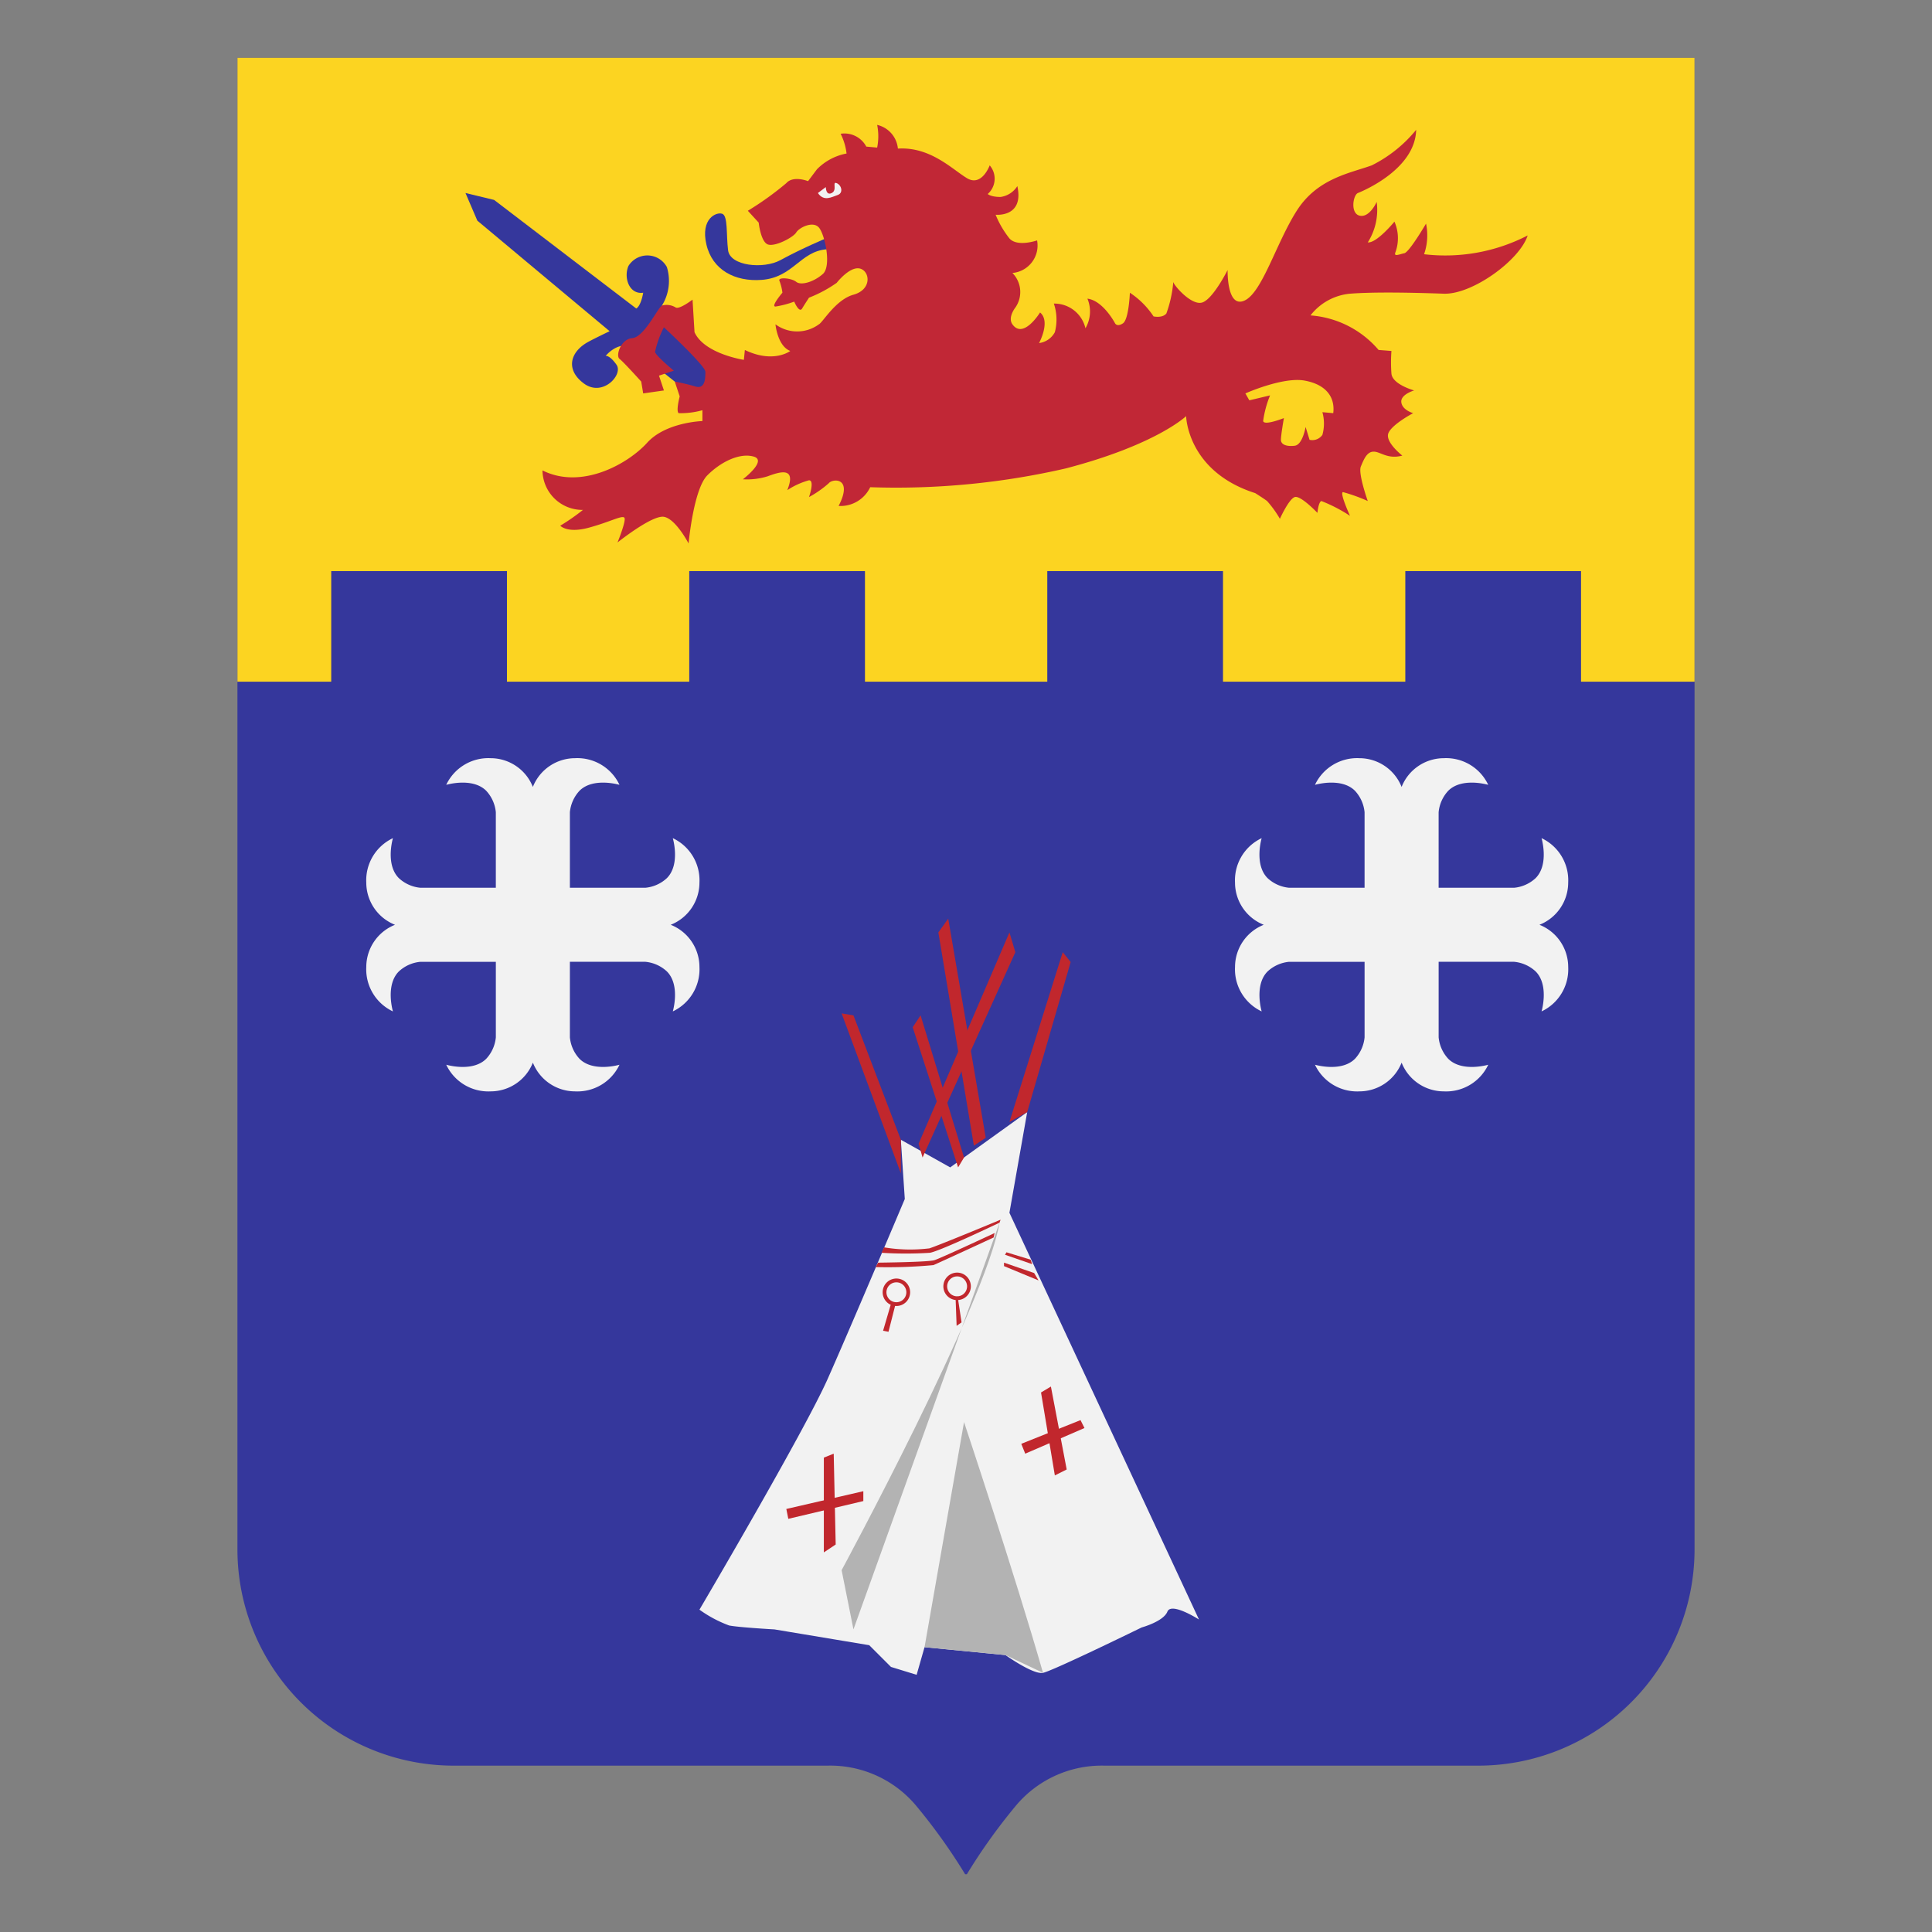 <svg xmlns="http://www.w3.org/2000/svg" width="150" height="150" viewBox="0 0 150 150">
  <rect x="0" y="0" width="150" height="150" fill="#808080" stroke="none"/>
  <defs>
    <style>
      .cls-1 {
        fill: #35379c;
      }

      .cls-2 {
        fill: #f2f2f2;
      }

      .cls-3 {
        fill: #fcd421;
      }

      .cls-4 {
        fill: #b3b3b3;
      }

      .cls-5 {
        fill: #c1272d;
      }

      .cls-6 {
        fill: #c12736;
      }
    </style>
  </defs>
  <g id="Layer_6" data-name="Layer 6">
    <g>
      <path class="cls-1" d="M70.598,4.485H18.435V120.375a16.791,16.791,0,0,0,16.872,16.709H64.252a8.69,8.69,0,0,1,6.965,3.219,44.482,44.482,0,0,1,3.715,5.212h.135a44.484,44.484,0,0,1,3.715-5.212,8.69,8.69,0,0,1,6.965-3.219h28.945a16.791,16.791,0,0,0,16.872-16.709V4.485h-60.967Z"/>
      <path class="cls-2" d="M119.523,71.8a3.529,3.529,0,0,0,2.231-3.277,3.612,3.612,0,0,0-2.069-3.449s.607,2.037-.46,3.104a2.841,2.841,0,0,1-1.667.747h-5.863V63.062a2.841,2.841,0,0,1,.747-1.667c1.067-1.067,3.104-.46,3.104-.46a3.612,3.612,0,0,0-3.449-2.069,3.529,3.529,0,0,0-3.277,2.231,3.529,3.529,0,0,0-3.277-2.231,3.612,3.612,0,0,0-3.449,2.069s2.037-.607,3.104.46a2.841,2.841,0,0,1,.747,1.667v5.863h-5.863a2.841,2.841,0,0,1-1.667-.747c-1.067-1.067-.46-3.104-.46-3.104a3.612,3.612,0,0,0-2.069,3.449A3.529,3.529,0,0,0,98.118,71.8a3.529,3.529,0,0,0-2.231,3.277,3.612,3.612,0,0,0,2.069,3.449s-.607-2.037.46-3.104a2.841,2.841,0,0,1,1.667-.747h5.863v5.863a2.841,2.841,0,0,1-.747,1.667c-1.067,1.067-3.104.46-3.104.46a3.612,3.612,0,0,0,3.449,2.069,3.529,3.529,0,0,0,3.277-2.231,3.529,3.529,0,0,0,3.277,2.231,3.612,3.612,0,0,0,3.449-2.069s-2.037.607-3.104-.46a2.841,2.841,0,0,1-.747-1.667V74.674h5.863a2.841,2.841,0,0,1,1.667.747c1.067,1.067.46,3.104.46,3.104a3.612,3.612,0,0,0,2.069-3.449A3.529,3.529,0,0,0,119.523,71.8Z"/>
      <path class="cls-2" d="M52.074,71.8a3.529,3.529,0,0,0,2.231-3.277,3.612,3.612,0,0,0-2.069-3.449s.607,2.037-.46,3.104a2.841,2.841,0,0,1-1.667.747H44.246V63.062a2.841,2.841,0,0,1,.747-1.667c1.067-1.067,3.104-.46,3.104-.46a3.612,3.612,0,0,0-3.449-2.069,3.529,3.529,0,0,0-3.277,2.231,3.529,3.529,0,0,0-3.277-2.231,3.612,3.612,0,0,0-3.449,2.069s2.037-.607,3.104.46a2.841,2.841,0,0,1,.747,1.667v5.863H32.634a2.841,2.841,0,0,1-1.667-.747c-1.067-1.067-.46-3.104-.46-3.104a3.612,3.612,0,0,0-2.069,3.449A3.529,3.529,0,0,0,30.669,71.8a3.529,3.529,0,0,0-2.231,3.277,3.612,3.612,0,0,0,2.069,3.449s-.607-2.037.46-3.104a2.84,2.84,0,0,1,1.667-.747H38.497v5.863a2.841,2.841,0,0,1-.747,1.667c-1.067,1.067-3.104.46-3.104.46a3.612,3.612,0,0,0,3.449,2.069,3.529,3.529,0,0,0,3.277-2.231,3.529,3.529,0,0,0,3.277,2.231A3.612,3.612,0,0,0,48.097,82.665s-2.037.607-3.104-.46a2.841,2.841,0,0,1-.747-1.667V74.674H50.109a2.841,2.841,0,0,1,1.667.747c1.067,1.067.46,3.104.46,3.104a3.612,3.612,0,0,0,2.069-3.449A3.529,3.529,0,0,0,52.074,71.8Z"/>
      <polygon class="cls-3" points="70.598 4.485 18.435 4.485 18.435 52.926 25.716 52.926 25.716 44.341 39.359 44.341 39.359 52.926 53.513 52.926 53.513 44.341 67.156 44.341 67.156 52.926 81.311 52.926 81.311 44.341 94.954 44.341 94.954 52.926 109.108 52.926 109.108 44.341 122.751 44.341 122.751 52.926 131.565 52.926 131.565 4.485 79.402 4.485 70.598 4.485"/>
      <path class="cls-2" d="M54.305,124.974s8.125-13.796,9.964-17.935S70.248,93.089,70.248,93.089l-.307-4.599,3.832,2.146,5.978-4.292-1.38,7.818L93.089,125.74s-2.146-1.38-2.453-.613-1.993,1.226-1.993,1.226-6.898,3.372-7.665,3.526-2.913-1.38-2.913-1.38l-6.285-.613-.613,2.146-1.993-.613-1.686-1.686-7.358-1.226s-2.759-.153-3.526-.307A9.623,9.623,0,0,1,54.305,124.974Z"/>
      <path class="cls-4" d="M71.781,127.886l3.066-17.475s3.986,11.957,6.132,19.468l-2.913-1.38Z"/>
      <path class="cls-4" d="M65.343,121.908S76.533,101.213,77.606,94.928L66.262,126.507Z"/>
      <polygon class="cls-5" points="65.343 78.679 69.941 91.096 69.941 88.49 66.262 78.832 65.343 78.679"/>
      <polygon class="cls-5" points="79.752 86.344 83.125 74.693 82.511 73.927 78.372 87.11 79.752 86.344"/>
      <polygon class="cls-5" points="74.847 89.869 71.474 78.832 70.861 79.752 74.387 90.636 74.847 89.869"/>
      <polygon class="cls-5" points="71.321 88.796 78.372 72.394 78.832 73.927 71.628 89.869 71.321 88.796"/>
      <polygon class="cls-5" points="76.533 88.337 73.62 71.321 72.854 72.394 75.613 88.95 76.533 88.337"/>
      <polygon class="cls-5" points="80.825 108.111 81.898 114.55 82.818 114.09 81.592 107.651 80.825 108.111"/>
      <polygon class="cls-5" points="79.292 112.097 83.891 110.257 84.198 110.871 79.599 112.863 79.292 112.097"/>
      <polygon class="cls-5" points="61.05 117.156 67.029 115.776 67.029 116.542 61.204 117.922 61.05 117.156"/>
      <polygon class="cls-5" points="63.963 113.17 63.963 120.528 64.883 119.915 64.729 112.863 63.963 113.17"/>
      <path class="cls-5" d="M68.638,96.844a12.284,12.284,0,0,0,3.526.077c.92-.307,5.519-2.223,5.519-2.223l-.077.23s-4.56,2.184-5.404,2.338a29.833,29.833,0,0,1-3.756,0Z"/>
      <path class="cls-5" d="M68.178,98.032s3.871-.038,4.369-.192,4.675-2.108,4.675-2.108l-.077.345s-4.216,1.954-4.675,2.146a37.968,37.968,0,0,1-4.484.153Z"/>
      <polygon class="cls-5" points="78.143 97.228 80.02 97.802 80.135 98.147 78.028 97.419 78.143 97.228"/>
      <polygon class="cls-5" points="77.951 98.301 80.634 99.412 80.289 98.837 77.951 98.032 77.951 98.301"/>
      <polygon class="cls-5" points="68.562 103.321 69.213 101.098 69.558 101.137 68.983 103.398 68.562 103.321"/>
      <polygon class="cls-5" points="74.195 100.868 74.272 102.938 74.655 102.669 74.348 100.638 74.195 100.868"/>
      <path class="cls-5" d="M69.596,101.398a1.067,1.067,0,1,1,1.067-1.067A1.068,1.068,0,0,1,69.596,101.398Zm0-1.839a.773.773,0,1,0,.773.773A.774.774,0,0,0,69.596,99.559Z"/>
      <path class="cls-5" d="M74.31,100.939a1.067,1.067,0,1,1,1.067-1.067A1.068,1.068,0,0,1,74.31,100.939Zm0-1.839a.773.773,0,1,0,.773.773A.774.774,0,0,0,74.31,99.099Z"/>
      <path class="cls-1" d="M49.017,26.943l3.372,2.683s1.916,1.226,2.453.843.307-2.146.307-2.146l-3.679-3.449-.077-1.15a3.644,3.644,0,0,0,.383-2.989,1.726,1.726,0,0,0-2.989-.077c-.383.92.077,2.223,1.15,2.069,0,0-.153.996-.537,1.226L38.363,15.522l-2.223-.537.92,2.146,10.271,8.584s-1.198.572-1.686.843c-1.38.766-1.763,2.146-.307,3.219s3.066-.69,2.529-1.456-.843-.69-.843-.69S47.944,26.483,49.017,26.943Z"/>
      <path class="cls-1" d="M64.116,18.511s-1.84.766-3.526,1.686c-1.306.713-3.909.46-4.062-.766s0-2.683-.46-2.836-1.686.383-1.226,2.376,2.223,2.913,4.292,2.759c2.451-.182,2.989-2.223,5.059-2.376Z"/>
      <path class="cls-6" d="M110.564,19.738a4.437,4.437,0,0,0,.153-2.376s-1.303,2.223-1.686,2.299-.843.307-.69-.077a3.184,3.184,0,0,0-.077-2.376s-1.38,1.686-2.069,1.61a4.691,4.691,0,0,0,.69-3.143s-.537,1.226-1.303,1.073-.537-1.61-.153-1.763,4.446-1.84,4.522-4.905a10.503,10.503,0,0,1-3.449,2.759c-1.686.613-4.216.996-5.825,3.526S97.994,22.727,96.614,23.34s-1.303-2.376-1.303-2.376-1.15,2.299-1.993,2.529-2.223-1.38-2.223-1.61a9.532,9.532,0,0,1-.537,2.453c-.307.383-.996.23-.996.23A6.453,6.453,0,0,0,87.723,22.727s-.077,2.069-.537,2.376-.613,0-.613,0-.92-1.763-2.146-1.916a2.578,2.578,0,0,1-.153,2.299,2.479,2.479,0,0,0-2.453-1.916,3.855,3.855,0,0,1,.077,2.223,1.629,1.629,0,0,1-1.226.843s.92-1.686.077-2.376c0,0-1.295,2.111-2.146.92-.383-.537.23-1.303.23-1.303a2.099,2.099,0,0,0-.23-2.683,2.141,2.141,0,0,0,1.916-2.529s-1.533.537-2.146-.153a7.502,7.502,0,0,1-1.073-1.84s2.223.23,1.686-2.223a1.836,1.836,0,0,1-1.303.843c-.766,0-.996-.23-.996-.23a1.583,1.583,0,0,0,.153-2.223s-.613,1.686-1.763.996-2.836-2.453-5.365-2.299a2.087,2.087,0,0,0-1.61-1.84,4.431,4.431,0,0,1,0,1.763l-.843-.077a1.921,1.921,0,0,0-1.993-.996,4.566,4.566,0,0,1,.46,1.533,4.34,4.34,0,0,0-2.299,1.226l-.69.92s-1.15-.46-1.686.153a23.772,23.772,0,0,1-2.989,2.146l.843.92s.153,1.456.69,1.686,1.993-.537,2.223-.92,1.303-.92,1.763-.383.996,2.989.307,3.602-1.686.92-2.069.613-1.456-.383-1.303-.077a3.763,3.763,0,0,1,.23.92S59.824,23.8,60.207,23.8a7.506,7.506,0,0,0,1.456-.383s.383.92.613.537.537-.843.537-.843a10.076,10.076,0,0,0,2.146-1.15c.307-.383,1.226-1.38,1.916-1.073s.766,1.61-.613,1.993-2.376,2.146-2.683,2.299a2.846,2.846,0,0,1-3.372,0s.153,1.686,1.15,2.069c0,0-1.303.996-3.526-.077l-.077.766s-3.066-.46-3.832-2.146l-.153-2.529s-.996.766-1.303.613a1.346,1.346,0,0,0-1.073-.153c-.307.153-1.38,2.453-2.299,2.529s-1.303,1.38-.996,1.61,1.686,1.763,1.686,1.763l.153.92,1.61-.23-.383-1.15,1.15-.383S50.933,27.632,50.856,27.326a7.817,7.817,0,0,1,.69-1.916s3.219,2.989,3.219,3.449,0,1.38-.766,1.15-1.61-.383-1.61-.383l.383,1.15s-.307,1.15-.077,1.303a6.331,6.331,0,0,0,1.84-.23V32.691s-2.836.077-4.292,1.686-5.059,3.679-8.125,2.146a3.102,3.102,0,0,0,3.143,3.066,16.217,16.217,0,0,1-1.763,1.226s.537.613,2.223.153,2.606-.996,2.759-.766-.537,1.916-.537,1.916,2.683-2.146,3.602-1.993,1.916,2.069,1.916,2.069.383-4.216,1.456-5.289,2.529-1.763,3.602-1.456-.843,1.763-.843,1.763a5.434,5.434,0,0,0,1.916-.23c.843-.307,2.299-.843,1.533,1.073a5.875,5.875,0,0,1,1.686-.766c.46,0,0,1.303,0,1.303a8.175,8.175,0,0,0,1.533-1.073c.307-.383,1.916-.46.766,1.763a2.553,2.553,0,0,0,2.453-1.456,58.826,58.826,0,0,0,15.176-1.456c7.051-1.84,9.351-4.062,9.351-4.062s.077,4.292,5.365,5.978c0,0,.613.383.92.613a8.277,8.277,0,0,1,.996,1.38s.69-1.533,1.15-1.686,1.763,1.226,1.763,1.226.077-.843.307-.92a12.019,12.019,0,0,1,2.223,1.15s-.843-1.84-.537-1.84a13.182,13.182,0,0,1,1.916.69s-.766-2.146-.537-2.683.46-1.15.996-1.15,1.073.613,2.223.307c0,0-1.38-1.073-1.073-1.763s1.916-1.533,1.916-1.533-.843-.23-.92-.843.996-.92.996-.92-1.686-.46-1.763-1.303a11.794,11.794,0,0,1,0-1.763l-.996-.077a7.688,7.688,0,0,0-5.289-2.683,4.397,4.397,0,0,1,3.066-1.686c1.993-.153,5.059-.077,7.281,0s5.902-2.606,6.515-4.522A13.949,13.949,0,0,1,110.564,19.738Zm-7.051,12.34-.843-.077a3.267,3.267,0,0,1,0,1.763.953.953,0,0,1-.996.383l-.307-.996s-.23,1.38-.843,1.456-1.073-.077-1.073-.46.23-1.686.23-1.686-1.533.613-1.61.23a8.077,8.077,0,0,1,.537-1.993l-1.61.383L96.691,30.545s2.913-1.303,4.599-.996S103.666,30.852,103.513,32.078Z"/>
      <path class="cls-2" d="M63.503,14.986l.613-.46s0,.69.46.46,0-.92.383-.766.537.766.077.92S63.963,15.675,63.503,14.986Z"/>
    </g>
  </g>
</svg>
